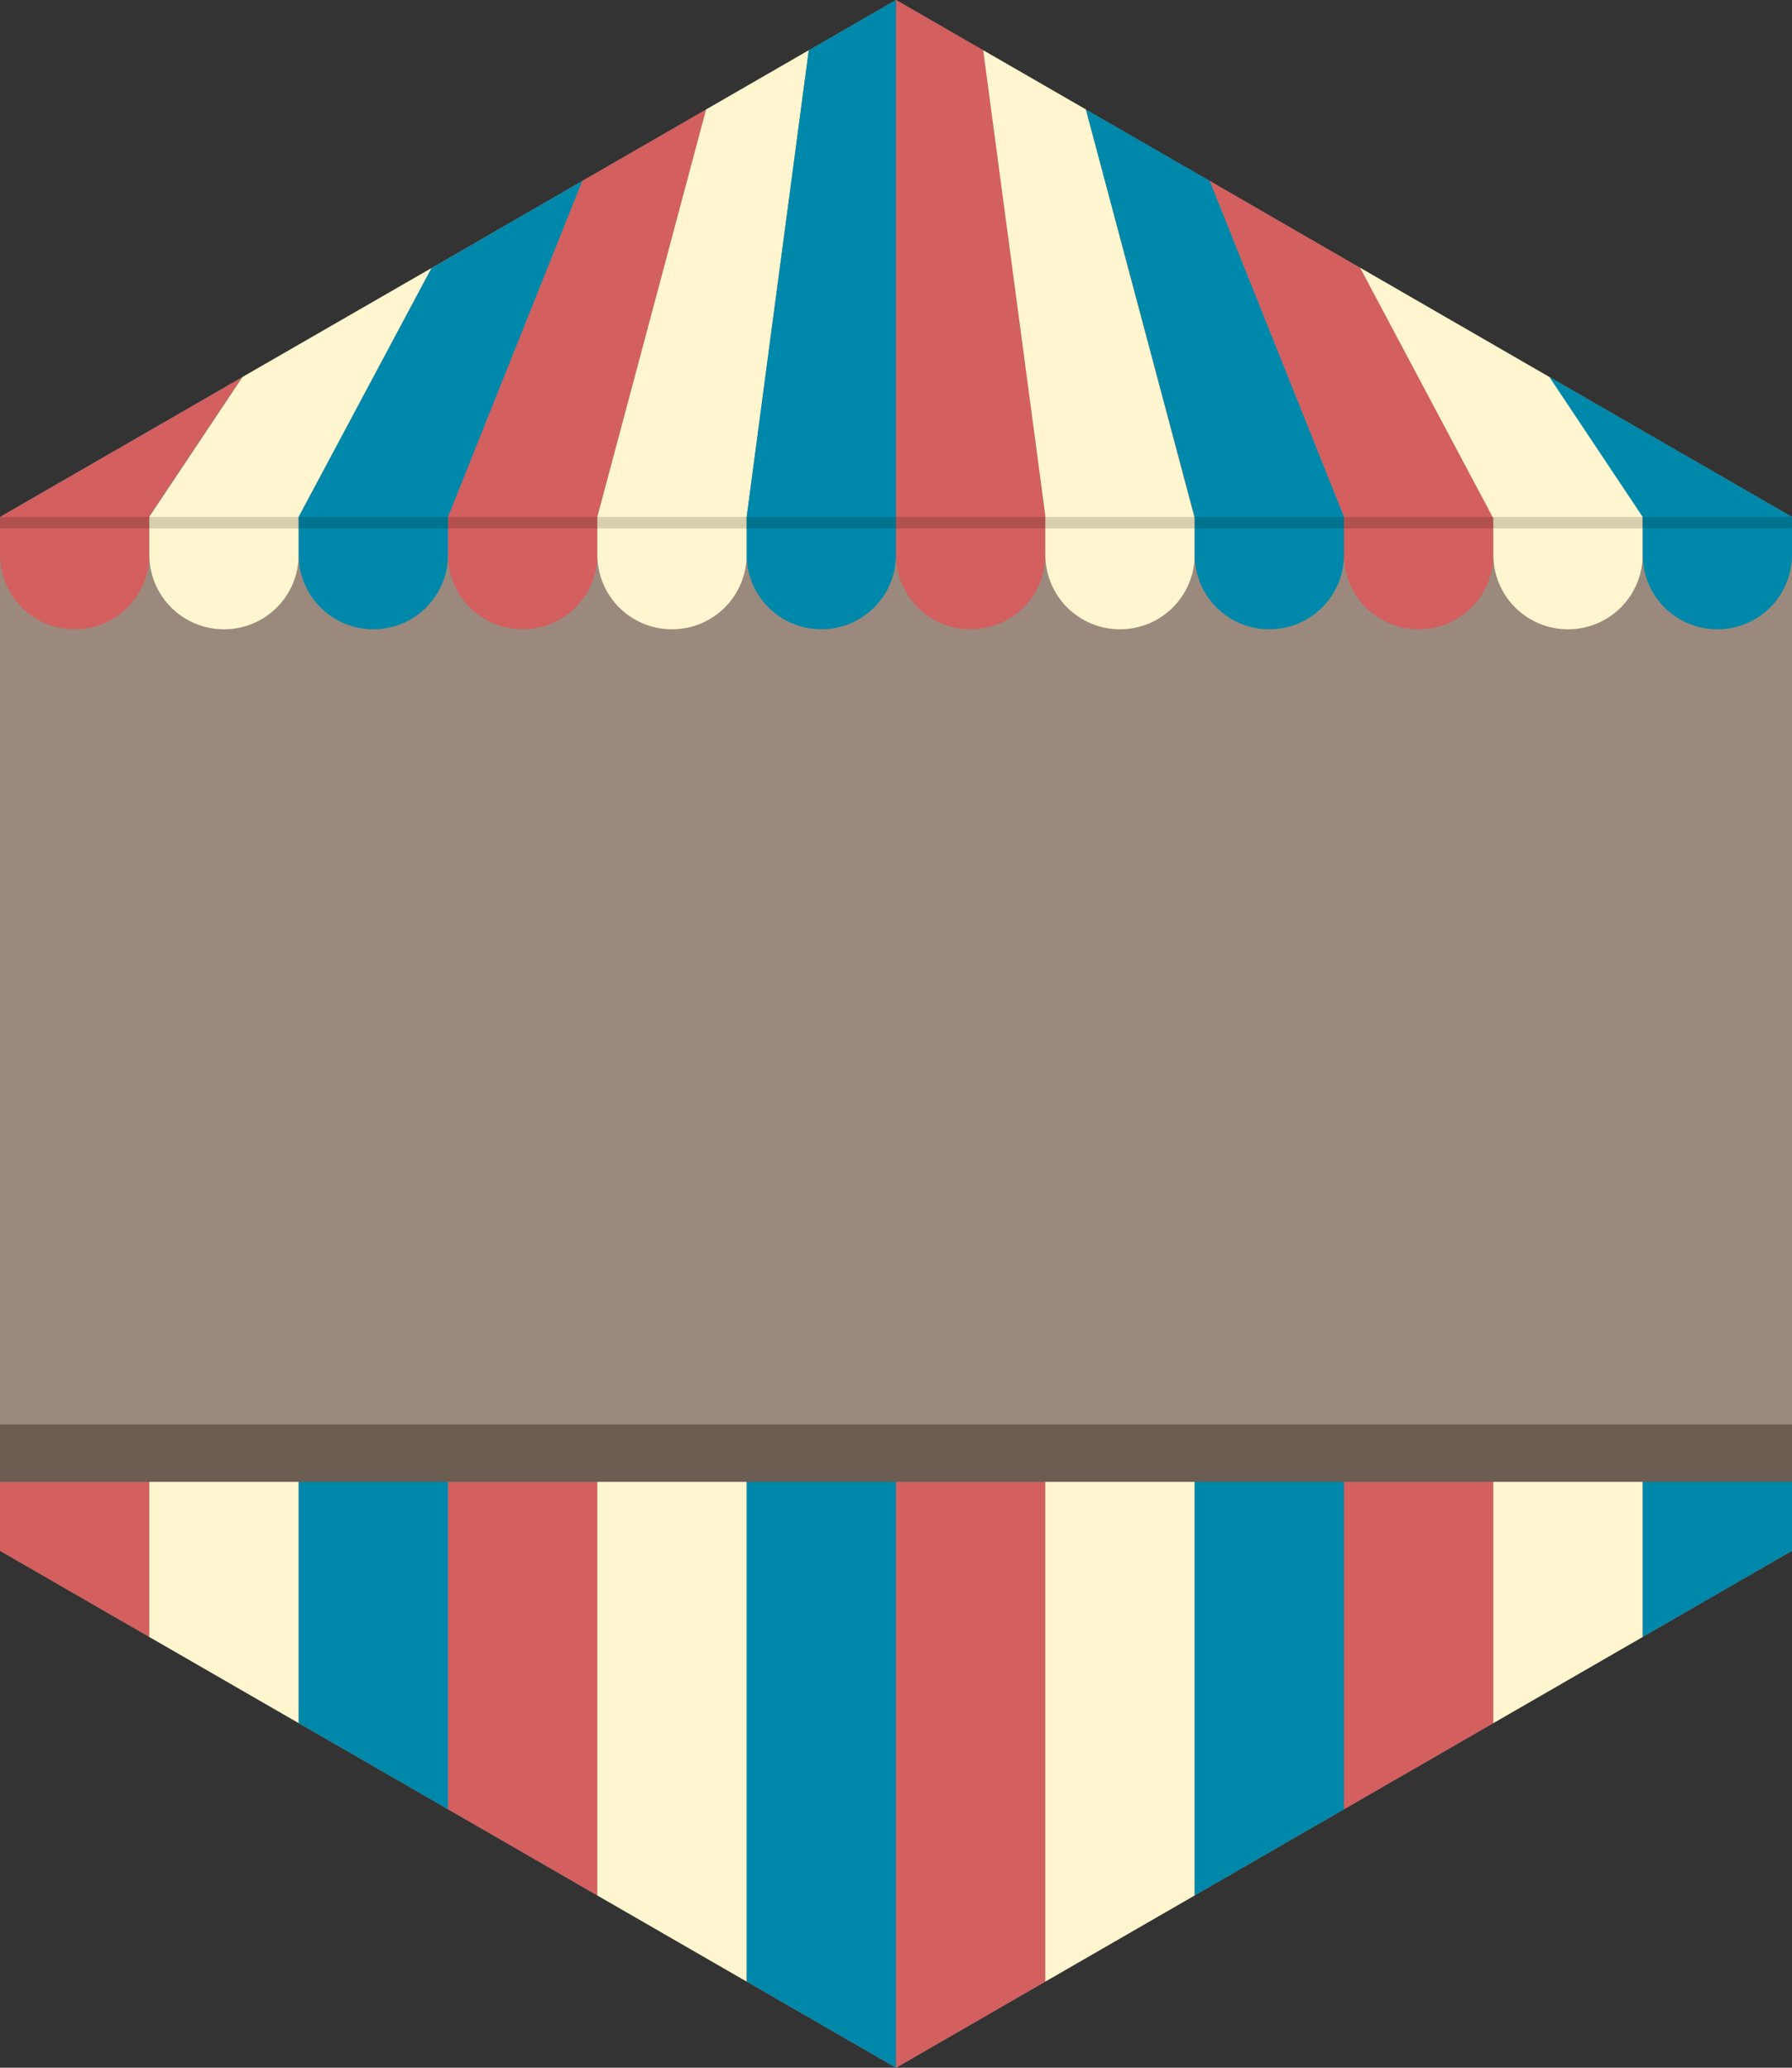 <?xml version="1.0" encoding="UTF-8" standalone="no"?>
<!-- Created with Inkscape (http://www.inkscape.org/) -->

<svg
   xmlns:dc="http://purl.org/dc/elements/1.1/"
   xmlns:cc="http://creativecommons.org/ns#"
   xmlns:rdf="http://www.w3.org/1999/02/22-rdf-syntax-ns#"
   xmlns:svg="http://www.w3.org/2000/svg"
   xmlns="http://www.w3.org/2000/svg"
   xmlns:sodipodi="http://sodipodi.sourceforge.net/DTD/sodipodi-0.dtd"
   xmlns:inkscape="http://www.inkscape.org/namespaces/inkscape"
   id="svg2"
   version="1.1"
   inkscape:version="0.91 r13725"
   width="156"
   height="180"
   xml:space="preserve"
   sodipodi:docname="market.svg"><rect width="100%" height="100%" fill="#333333" stroke="none"/><defs
     id="defs6"><clipPath
       clipPathUnits="userSpaceOnUse"
       id="clipPath24"><path
         d="m 0,198.425 198.425,0 L 198.425,0 0,0 0,198.425 z"
         id="path26"
         inkscape:connector-curvature="0" /></clipPath><clipPath
       id="clipPath24-9"
       clipPathUnits="userSpaceOnUse"><path
         inkscape:connector-curvature="0"
         id="path26-7"
         d="m 0,198.425 198.425,0 L 198.425,0 0,0 0,198.425 z" /></clipPath><clipPath
       id="clipPath24-3"
       clipPathUnits="userSpaceOnUse"><path
         inkscape:connector-curvature="0"
         id="path26-6"
         d="m 0,198.425 198.425,0 L 198.425,0 0,0 0,198.425 z" /></clipPath><clipPath
       clipPathUnits="userSpaceOnUse"
       id="clipPath24-9-0"><path
         d="m 0,198.425 198.425,0 L 198.425,0 0,0 0,198.425 z"
         id="path26-1"
         inkscape:connector-curvature="0" /></clipPath><clipPath
       clipPathUnits="userSpaceOnUse"
       id="clipPath24-1"><path
         d="m 0,198.425 198.425,0 L 198.425,0 0,0 0,198.425 z"
         id="path26-3"
         inkscape:connector-curvature="0" /></clipPath><clipPath
       id="clipPath24-6"
       clipPathUnits="userSpaceOnUse"><path
         id="path26-8"
         d="m 19.842,82.579 411.315,0 0,324.902 -411.315,0 0,-324.902 z" /></clipPath><clipPath
       id="clipPath24-5"
       clipPathUnits="userSpaceOnUse"><path
         inkscape:connector-curvature="0"
         id="path26-2"
         d="m 0,198.425 198.425,0 L 198.425,0 0,0 0,198.425 z" /></clipPath></defs><sodipodi:namedview
     pagecolor="#ffffff"
     bordercolor="#666666"
     borderopacity="1"
     objecttolerance="10"
     gridtolerance="10"
     guidetolerance="10"
     inkscape:pageopacity="0"
     inkscape:pageshadow="2"
     inkscape:window-width="1449"
     inkscape:window-height="802"
     id="namedview4"
     showgrid="false"
     inkscape:zoom="3.6333333"
     inkscape:cx="78"
     inkscape:cy="90"
     inkscape:window-x="0"
     inkscape:window-y="1"
     inkscape:window-maximized="0"
     inkscape:current-layer="g10"
     showguides="true"
     inkscape:guide-bbox="true"
     inkscape:snap-global="false"
     inkscape:snap-to-guides="false"
     inkscape:snap-grids="false" /><g
     id="g10"
     inkscape:groupmode="layer"
     inkscape:label="Codefor_Hex_sticker_ALL"
     transform="matrix(1.25,0,0,-1.25,0,180)"><path
       id="path14"
       style="fill:#9b897d;fill-opacity:1;fill-rule:nonzero;stroke:none"
       d="M 124.8,36 62.4,-1.6e-7 0,36 0,108 l 62.4,36 62.4,-36 z"
       inkscape:connector-curvature="0"
       sodipodi:nodetypes="ccccccc" /><g
       id="Layer_1"
       transform="matrix(0.8,0,0,-0.8,-239.4,131.015)" /><g
       id="Layer_3"
       transform="matrix(0.8,0,0,-0.8,-239.4,131.015)" /><g
       id="Layer_5"
       transform="matrix(0.8,0,0,-0.8,-239.4,131.015)" /><g
       id="Layer_4"
       transform="matrix(0.8,0,0,-0.8,-239.4,131.015)" /><g
       id="Layer_6"
       transform="matrix(0.8,0,0,-0.8,-239.4,131.015)"><g
         id="g5378" /><g
         id="g5380" /><g
         id="g5382" /><g
         id="g5384" /><g
         id="g5386" /><g
         id="g5388" /></g><path
       style="fill:#d35f5f;fill-opacity:1;stroke:none"
       d="M 78 0 L 78 45 L 78 48.281 C 78 51.882 80.899 54.781 84.5 54.781 C 88.101 54.781 91 51.882 91 48.281 L 91 45 L 85.594 4.375 L 78 0 z M 61.469 9.531 L 50.688 15.75 L 39 45 L 39 48.281 C 39 51.882 41.899 54.781 45.5 54.781 C 49.101 54.781 52 51.882 52 48.281 L 52 45 L 61.469 9.531 z M 105.312 15.75 L 117 45 L 117 48.281 C 117 51.882 119.899 54.781 123.5 54.781 C 127.101 54.781 130 51.882 130 48.281 L 130 45 L 118.438 23.344 L 105.312 15.75 z M 21.031 32.875 L 0.188 44.906 L 0 45.125 L 0 48.281 C -5.9211895e-16 51.882 2.899 54.781 6.5 54.781 C 10.101 54.781 13 51.882 13 48.281 L 13 44.875 L 21.031 32.875 z M 0 124.625 L 0 135 L 13 142.5 L 13 124.625 L 0 124.625 z M 39 124.625 L 39 157.5 L 52 165 L 52 124.625 L 39 124.625 z M 78 124.625 L 78 180 L 91 172.5 L 91 124.625 L 78 124.625 z M 117 124.625 L 117 157.5 L 130 150 L 130 124.625 L 117 124.625 z "
       transform="matrix(0.8,0,0,-0.8,0,144)"
       id="rect3047" /><path
       style="fill:#fff5ce;fill-opacity:1;stroke:none"
       d="M 70.406 4.375 L 61.469 9.531 L 52 45 L 52 48.281 C 52 51.882 54.899 54.781 58.5 54.781 C 62.101 54.781 65 51.882 65 48.281 C 65 48.179 65 47.121 65 45 C 65 44.937 69.455 11.498 70.406 4.375 z M 85.594 4.375 L 91 44.875 L 91 48.281 C 91 51.882 93.899 54.781 97.5 54.781 C 101.101 54.781 104 51.882 104 48.281 L 104 45.125 L 94.531 9.531 L 85.594 4.375 z M 118.406 23.312 L 130 45.125 L 130 48.281 C 130 51.882 132.899 54.781 136.5 54.781 C 140.101 54.781 143 51.882 143 48.281 L 143 44.875 L 134.969 32.875 L 118.406 23.312 z M 37.562 23.344 L 21.125 32.812 L 13 45 L 13 48.281 C 13 51.882 15.899 54.781 19.5 54.781 C 23.101 54.781 26 51.882 26 48.281 L 26 45 L 37.562 23.344 z M 13 124.625 L 13 142.5 L 26 150 L 26 124.625 L 13 124.625 z M 52 124.625 L 52 165 L 65 172.5 L 65 124.625 L 52 124.625 z M 91 124.625 L 91 172.5 L 104 165 L 104 124.625 L 91 124.625 z M 130 124.625 L 130 150 L 143 142.5 L 143 124.625 L 130 124.625 z "
       transform="matrix(0.8,0,0,-0.8,0,144)"
       id="rect3055" /><path
       style="fill:#0088aa;fill-opacity:1;stroke:none"
       d="M 78 0 L 70.406 4.375 L 65 45 L 65 48.281 C 65 51.882 67.899 54.781 71.5 54.781 C 75.101 54.781 78 51.882 78 48.281 L 78 45 L 78 0 z M 94.531 9.531 L 104 45 L 104 48.281 C 104 51.882 106.899 54.781 110.5 54.781 C 114.101 54.781 117 51.882 117 48.281 L 117 45 L 105.312 15.75 L 94.531 9.531 z M 50.688 15.75 L 37.562 23.344 L 26 45 L 26 48.281 C 26 51.882 28.899 54.781 32.5 54.781 C 36.101 54.781 39 51.882 39 48.281 L 39 45 L 50.688 15.75 z M 134.875 32.812 L 143 45 L 143 48.281 C 143 51.882 145.899 54.781 149.5 54.781 C 153.101 54.781 156 51.882 156 48.281 L 156 45 L 134.875 32.812 z M 26 124.625 L 26 150 L 39 157.5 L 39 124.625 L 26 124.625 z M 65 124.625 L 65 172.5 L 78 180 L 78 124.625 L 65 124.625 z M 104 124.625 L 104 165 L 117 157.5 L 117 124.625 L 104 124.625 z M 143 124.625 L 143 142.5 L 156 135 L 156 124.625 L 143 124.625 z "
       transform="matrix(0.8,0,0,-0.8,0,144)"
       id="rect3071" /><path
       style="fill:none;stroke:#000000;stroke-width:0.8;stroke-linecap:square;stroke-linejoin:miter;stroke-miterlimit:4;stroke-opacity:0.157;stroke-dasharray:none"
       d="M 0.4,107.6 124.4,107.6"
       id="path3873"
       inkscape:connector-curvature="0" /><rect
       style="fill:#6c5d53;fill-opacity:1;stroke:none"
       id="rect3006"
       width="124.8"
       height="4"
       x="0"
       y="-44.8"
       transform="scale(1,-1)" /></g></svg>